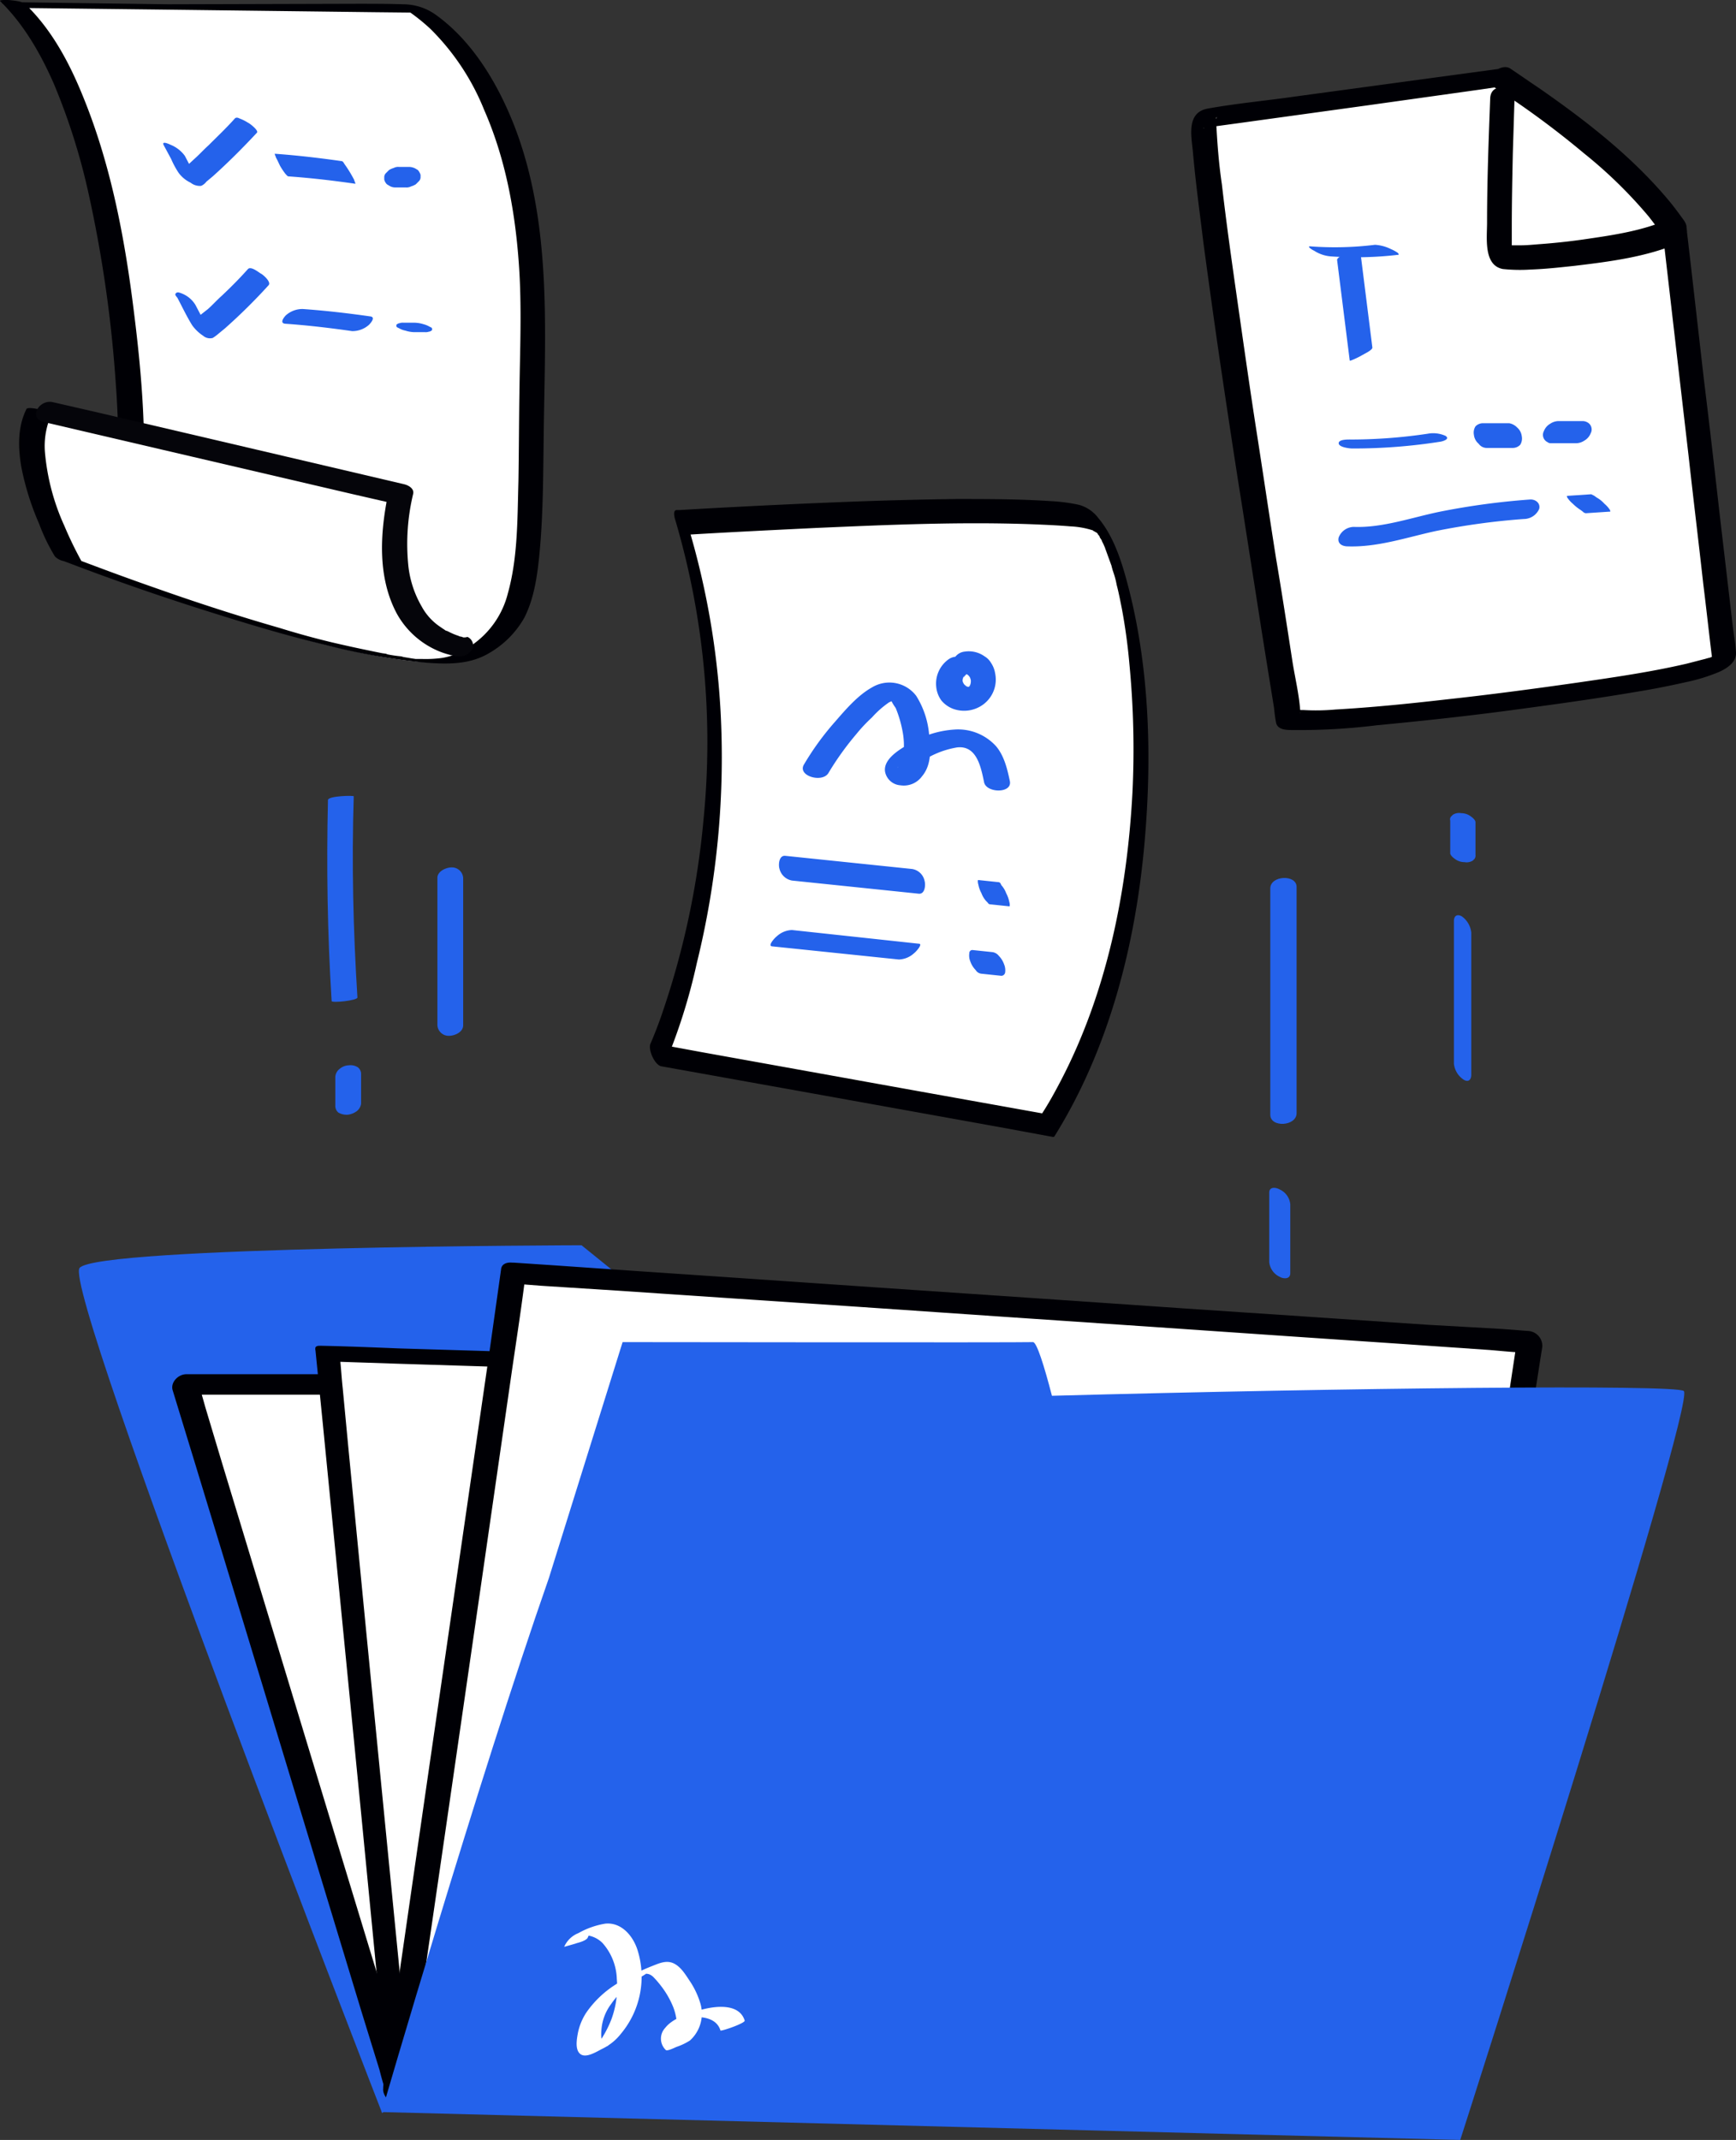 <svg xmlns="http://www.w3.org/2000/svg" width="329.946" height="406.616" viewBox="0 0 329.946 406.616">
  <rect x="0" y="0" width="329.946" height="406.616" fill="#333333" stroke="none"/>
  <g id="Free_Illustrations" data-name="Free Illustrations" transform="translate(-84.868 -46.184)">
    <g id="document">
      <g id="document-2">
        <path id="Path_2912" data-name="Path 2912" d="M306.7,319.1c0-3.1-8.5-23.2-8.5-23.2H211.6l-16.2-13.1s-92,.2-95.4,4.3,57.5,160.6,57.5,160.6Z" fill="#2462eb"/>
        <path id="Path_2913" data-name="Path 2913" d="M160.9,309.3h-41l40.9,134.6Z" fill="#fff"/>
        <path id="Path_2914" data-name="Path 2914" d="M161.3,307.3h-41c-1.6,0-3.1,1.6-2.6,3.1l4.1,13.4,9.8,32.2,11.8,38.9,10.2,33.6,3.4,11a53.387,53.387,0,0,0,1.6,5.3.349.349,0,0,0,.1.2c.3,1,2,.8,2.7.5a2.584,2.584,0,0,0,1.8-2.4V314c0-1.7.1-3.5,0-5.2v-.2c0-1.2-1.7-1.4-2.5-1.1a2.869,2.869,0,0,0-2.2,2.5V439.2c0,1.7-.1,3.5,0,5.2v.2l4.6-1.9L159,429.3l-9.8-32.2-11.8-38.9-10.2-33.6-3.3-11c-.5-1.8-1-3.6-1.6-5.3l-.1-.2-2.6,3.1h41C162.9,311.2,164.6,307.3,161.3,307.3Z" fill="#000005"/>
        <path id="Path_2915" data-name="Path 2915" d="M147,303.4l13.8,140.5L267.5,307.1Z" fill="#fff"/>
        <path id="Path_2916" data-name="Path 2916" d="M144.8,302.5l1.4,14,3.3,33.5,4,40.7,3.4,35,1.1,11.6c.2,1.8.3,3.7.5,5.5v.2c.1,1.4,3.5,3.2,4.5,2l2.8-3.6,7.8-10L185,416.7l14.1-18,15.3-19.6,15.5-19.9,14.4-18.5,12.2-15.6,8.8-11.3a50.2,50.2,0,0,0,4.1-5.3c0-.1.1-.1.2-.2.4-.5-.6-1.4-.9-1.6a4.589,4.589,0,0,0-2.5-1l-12-.4-28.8-.9-34.7-1.1-30-.9c-4.9-.2-9.8-.4-14.7-.5h-.2c-1,0-1.3.6-.7,1.4a4.7,4.7,0,0,0,3.1,1.6l12,.4,28.8.9,34.7,1.1,30,.9,10,.3c1.6,0,3.1.2,4.7.1h.2l-3.4-2.6-2.8,3.6-7.8,10-11.5,14.7-14,18L213.9,372l-15.5,19.9L184,410.4,171.8,426,163,437.2c-1.4,1.8-2.9,3.5-4.1,5.3l-.2.2,4.5,2-1.4-14-3.3-33.5-4-40.7-3.4-35L150,309.9c-.2-1.8-.3-3.7-.5-5.5v-.2C149.2,302.6,144.6,301,144.8,302.5Z" fill="#000005"/>
        <path id="Path_2917" data-name="Path 2917" d="M182.4,288.3,159.8,443.9l208.7-97.3,7-45.3Z" fill="#fff"/>
        <path id="Path_2918" data-name="Path 2918" d="M180.1,287.4,177.9,303l-5.4,37.2L166,385l-5.6,38.8c-.9,6.3-1.9,12.6-2.7,18.9v.3c-.2,1.6,1.9,3.6,3.6,2.9l7.9-3.7,21.1-9.9,30.2-14.1L256,401.7l36.4-17,33.4-15.6,26.4-12.3,15.4-7.2c.8-.4,1.5-.7,2.3-1.1,1.2-.6,1.1-1.7,1.3-2.9l1-6.2,5.4-34.8.4-2.5a2.852,2.852,0,0,0-2.5-3l-5.2-.4-14.2-.8-20.8-1.4-25.4-1.7-27.7-1.9-28-1.9L228,289.2l-22.1-1.5L190,286.6l-7.5-.5h-.3c-1.1-.1-2.2.3-2.1,1.6a2.865,2.865,0,0,0,2.5,2.4l5.2.4,14.1.9,20.8,1.4,25.4,1.7,27.7,1.9,28,1.9,26.2,1.8,22.1,1.5,15.9,1.1c2.5.2,5,.5,7.5.5h.3l-2.5-3L371,315.4l-3.8,24.5-.9,5.6,1-1.1-5.6,2.6-15.2,7.1L324,364.8l-27.4,12.8-29.9,14-30.3,14.1-28.3,13.2L184.2,430,167,438c-2.7,1.3-5.5,2.4-8.1,3.8l-.4.2,3.6,2.9,2.3-15.6,5.4-37.1,6.5-44.9,5.6-38.8c.9-6.3,1.9-12.6,2.7-18.9v-.3a2.788,2.788,0,0,0-1.9-2.8C181.9,286.1,180.3,286.2,180.1,287.4Z" fill="#000005"/>
        <path id="Path_2919" data-name="Path 2919" d="M404.9,310.5c-1.3-1.3-64.5-.6-120.1.9-1.5-5.8-2.9-10.2-3.6-10.2-2.1.1-78,0-78,0l-14,44.8c-13.6,38.9-31.8,101.5-31.8,101.5l205,5.3C362.4,452.9,407.2,312.9,404.9,310.5Z" fill="#2462eb"/>
      </g>
      <path id="Path_2920" data-name="Path 2920" d="M196.6,414.3a3.805,3.805,0,0,1,.9-1.3c.6-.5.3-.3-1.1.4-1.4.5-1.8.7-1,.5h.8a5.047,5.047,0,0,1,3.2,1.5,10.764,10.764,0,0,1,2.7,6.8,17.749,17.749,0,0,1-1,7.6,20.17,20.17,0,0,1-1.8,3.6A10.1,10.1,0,0,1,198,435c-.2.2-.4.5-.6.7s-1.2.8.2.2l2.9-1c-1.6.2-1.4-2.3-1.3-3.3A9.3,9.3,0,0,1,201,427a15.617,15.617,0,0,1,3.3-3.5,18.822,18.822,0,0,1,2.3-1.6l1.1-.7a10.909,10.909,0,0,0,1.1-.6l-1.6.6a3.4,3.4,0,0,1,1,.1,2.361,2.361,0,0,1,.9.6,17.384,17.384,0,0,1,1.3,1.5,16.942,16.942,0,0,1,2.4,4.1c1.1,2.8,1.1,6.2-1.4,8.2l4.6-1.8a2.671,2.671,0,0,1-.8-2.9,5.372,5.372,0,0,1,1-1.6c.5-.7-2.1.5-.9.3.4-.1.7-.1,1.1-.2,2.1-.2,4.7.2,5.4,2.5.1.2,4.8-1.4,4.6-1.9-1.1-3.5-6.1-2.7-8.7-1.9-2.1.6-5,1.5-6.4,3.3a2.988,2.988,0,0,0,.1,4.2h0c.3.3,1.8-.5,2.1-.6a11.507,11.507,0,0,0,2.5-1.2,6.869,6.869,0,0,0,1.9-7.3,15.6,15.6,0,0,0-2-4.1c-.8-1.2-1.7-2.7-3.1-3.3s-2.8.1-4.1.6a37.128,37.128,0,0,0-5.3,2.6,19.372,19.372,0,0,0-7.1,6.2,11.1,11.1,0,0,0-1.6,3.9c-.2,1.1-.6,3.2.5,4s3.1-.5,4.1-1a10.052,10.052,0,0,0,3.6-2.9,16.887,16.887,0,0,0,3.1-16c-.9-2.7-3.1-5.2-6.1-4.9a15.537,15.537,0,0,0-5.1,1.8,4.917,4.917,0,0,0-2.7,2.6s2.2-.6,2.4-.7c.4-.1,1.9-.5,2.1-1.1Z" fill="#fff"/>
    </g>
    <g id="paper">
      <path id="Path_2921" data-name="Path 2921" d="M369.9,61l-56,7.7c-2.5.3,15.4,111.5,15.7,114s83.4-7.1,82.8-11.4S403,90.1,403,90.1C394,76.2,369.9,61,369.9,61Z" fill="#fff"/>
      <path id="Path_2922" data-name="Path 2922" d="M370.3,59.2,357,61l-25.8,3.5c-5.5.8-11.1,1.3-16.7,2.3-4.2.7-3.2,5.2-2.9,8.3.5,5.8,1.3,11.5,2,17.3,1.1,8.1,2.2,16.1,3.4,24.2,1.3,8.7,2.6,17.4,4,26.1,1.2,7.7,2.4,15.3,3.6,23,.8,5,1.6,10,2.4,14.9.1.9.2,1.9.4,2.9.3,1.4,2,1.4,3.2,1.4a120.126,120.126,0,0,0,15.9-.9c8.4-.8,16.8-1.7,25.1-2.8,8.2-1.1,16.3-2.2,24.5-3.6,3.1-.5,6.1-1.1,9.2-1.8a34.12,34.12,0,0,0,6.2-1.9c1.6-.7,3.5-1.9,3.3-3.9-.1-1.6-.4-3.2-.6-4.8-.8-6.9-1.6-13.7-2.4-20.5-1-8.8-2-17.6-3.1-26.5l-2.5-21.9-.7-6c0-.4-.1-.8-.1-1.2a3.379,3.379,0,0,0-.6-1.2c-.8-1.1-1.6-2.2-2.5-3.3-7-8.5-16-15.5-25.1-21.8-1.8-1.2-3.5-2.4-5.3-3.6s-5.5,2-3.6,3.2a168.882,168.882,0,0,1,17.6,12.9,87.218,87.218,0,0,1,12.3,12c.8,1,1.6,2.1,2.4,3.2.1.1.4.6.4.3v.1a5.283,5.283,0,0,1,.1,1.3l1.8,15.6,2.9,25c.9,8.1,1.9,16.3,2.8,24.4.6,4.8,1.1,9.5,1.7,14.3a1.268,1.268,0,0,0,.1.6c-.1-.3.2-.8.5-1.2.5-.6-.4.4.3-.2.4-.4.1-.1-.1,0-.4.3.7-.3.2-.1-.2.1-.3.1-.5.2-.4.1-.8.3-1.1.4-.6.2.5-.1-.1,0l-.7.2c-1.2.3-2.3.6-3.5.9-6.9,1.6-13.9,2.6-20.8,3.6-8.4,1.2-16.7,2.3-25,3.2-7,.8-13.9,1.5-20.9,1.9a41.419,41.419,0,0,1-6.1.1h-.5c-.4,0-.4-.1,0,0a1.268,1.268,0,0,0-.6-.1c-.2,0,.4.2.2.1,0,0,.4.4.3.6v-.3c-.2-3.2-1-6.4-1.5-9.6-1-6.5-2-13-3.1-19.5-1.3-8.2-2.5-16.4-3.8-24.7-1.3-8.4-2.5-16.9-3.7-25.3-1-7-2-14.1-2.8-21.1-.6-4-.9-8.1-1.1-12.2v-.2a2.268,2.268,0,0,1,.1-.4c.1.2-.3.7-.4.8a7.072,7.072,0,0,1-1.8,1.2c-.4.3-.4.1-.2.1a1.268,1.268,0,0,0,.6-.1l6.6-.9,23.9-3.3,21.4-3,3.4-.5a3.38,3.38,0,0,0,2.6-2.3C372.4,59.3,371.2,59.1,370.3,59.2Z" fill="#000005"/>
      <path id="Path_2923" data-name="Path 2923" d="M368.1,64.8c-.3,7.9-.6,15.8-.6,23.7,0,2.9-.7,8.1,3,8.8a31.084,31.084,0,0,0,5.3.1c2.8-.1,5.5-.4,8.3-.7,6.7-.8,13.8-1.7,20-4.4,2.7-1.2.4-5.6-2.2-4.4-5,2.2-10.7,3-16.2,3.8-2.8.4-5.7.7-8.5.9-1.2.1-2.3.2-3.5.2h-2l-.8-.1c-.7,0,0,0,.3.2a2.41,2.41,0,0,1,1,1c0,.1.1.7.1.4a1.268,1.268,0,0,0-.1-.6c.2.9,0-.1,0-.4V89.4c0-4.7.1-9.5.2-14.2.1-3.2.2-6.4.3-9.7.2-2.9-4.4-3.9-4.6-.7Z" fill="#000005"/>
      <path id="Path_2924" data-name="Path 2924" d="M337.8,94.9a68.472,68.472,0,0,0,12.8-.3c.3,0-.1-.4-.1-.4a8.264,8.264,0,0,0-1.3-.7,7.872,7.872,0,0,0-3-.8A62.411,62.411,0,0,1,334,93c-1-.1.5.8.6.8a6.794,6.794,0,0,0,3.2,1.1Z" fill="#2462eb"/>
      <path id="Path_2925" data-name="Path 2925" d="M339,95.6l2.4,19.1c0,.2,2.2-.9,2.3-1,.3-.2,2.1-1,2-1.5-.8-6.4-1.6-12.7-2.4-19.1,0-.2-2.2.9-2.3,1-.3.2-2.1,1-2,1.5Z" fill="#2462eb"/>
      <path id="Path_2926" data-name="Path 2926" d="M341.8,131.4a105.986,105.986,0,0,0,16.9-1.3c.5-.1,1.8-.5.9-1.1a5.748,5.748,0,0,0-3.4-.4,99.739,99.739,0,0,1-14.4,1.1c-.5,0-2.5-.1-2.5.7S341.5,131.4,341.8,131.4Z" fill="#2462eb"/>
      <path id="Path_2927" data-name="Path 2927" d="M367.4,131.3h5a1.974,1.974,0,0,0,1.4-.6,2.223,2.223,0,0,0,.3-1.6,2.588,2.588,0,0,0-.9-1.7,2.751,2.751,0,0,0-1.5-.8h-5a1.974,1.974,0,0,0-1.4.6,2.223,2.223,0,0,0-.3,1.6,2.588,2.588,0,0,0,.9,1.7,1.9,1.9,0,0,0,1.5.8Z" fill="#2462eb"/>
      <path id="Path_2928" data-name="Path 2928" d="M341,150c5.7.2,11.2-1.7,16.7-2.9a133.127,133.127,0,0,1,16.8-2.3,3.2,3.2,0,0,0,2.9-1.9c.3-1.1-.7-1.9-1.8-1.8a138.864,138.864,0,0,0-17,2.3c-5.4,1.1-10.9,3.1-16.4,2.9a3.139,3.139,0,0,0-2.9,2c-.3,1.2.7,1.7,1.7,1.7Z" fill="#2462eb"/>
      <path id="Path_2929" data-name="Path 2929" d="M386.3,143.7l4.5-.3c.1,0,.2,0,.1-.1a.367.367,0,0,0-.1-.3,5.241,5.241,0,0,0-1-1.1,5.665,5.665,0,0,0-1.5-1.2l-.4-.3-.6-.3-4.5.3c-.1,0-.2,0-.1.1a.367.367,0,0,0,.1.3,5.241,5.241,0,0,0,1,1.1,8.777,8.777,0,0,0,1.5,1.2l.4.3A.864.864,0,0,0,386.3,143.7Z" fill="#2462eb"/>
      <path id="Path_2930" data-name="Path 2930" d="M379.7,130.4h4.5a2.9,2.9,0,0,0,1.8-.5,2.758,2.758,0,0,0,1.2-1.4,1.528,1.528,0,0,0-.7-2.1,1.854,1.854,0,0,0-.7-.2h-4.5a2.9,2.9,0,0,0-1.8.5,2.758,2.758,0,0,0-1.2,1.4,1.528,1.528,0,0,0,.7,2.1A.952.952,0,0,0,379.7,130.4Z" fill="#2462eb"/>
      <path id="Path_2931" data-name="Path 2931" d="M87.5,47.1l76.2,1s23.1,11.2,22.5,59.9.5,56.2-11.9,62.9S98.1,153,98.1,153s-10.7-18.6-5.6-28.3l17.4,3.3S108.4,67.2,87.5,47.1Z" fill="#fff"/>
      <path id="Path_2932" data-name="Path 2932" d="M89.2,47.7,115,48l41,.5,9.4.1-3.8-.8.4.2.3.2c.2.1.4.3.6.4a36.781,36.781,0,0,1,3.8,3.1,45.536,45.536,0,0,1,10.2,15.4c4.3,9.8,6.1,20.5,6.7,31.1.4,7.3.1,14.6,0,21.9-.1,5.9-.1,11.7-.2,17.6-.2,7-.1,14.4-2,21.2a16.921,16.921,0,0,1-6.9,9.9,12.749,12.749,0,0,1-5.6,2.4,22.954,22.954,0,0,1-3.7.2h-1.3l-.7-.1-1.2-.2-.6-.1h.1l-.4-.1a25.125,25.125,0,0,1-2.7-.4h.1l-.3-.1-.7-.1L156,170c-1.9-.4-3.4-.7-5.6-1.2-4.1-.9-8.2-2-12.4-3.3-8-2.3-16-4.9-23.9-7.7-4.6-1.6-9.2-3.3-13.7-5l-.7-.3.7.4a71.3,71.3,0,0,1-3.3-6.8A42.614,42.614,0,0,1,93.4,132a14.629,14.629,0,0,1,1.4-7.4l-2.5-.1,17.4,3.3c.2,0,2.5.4,2.5.1-.2-7.3-.9-14.6-1.8-21.8-1.7-14-4.3-28.1-9.6-41.2-2.6-6.5-6-13-11.1-17.9-.6-.6-2.2-.7-3-.8-.2,0-2.1-.1-1.8.2,4.5,4.4,7.7,10,10.2,15.7a121.049,121.049,0,0,1,6.5,20.4,242.49,242.49,0,0,1,5.3,37c.2,2.6.3,5.1.4,7.7l2.5.1L92.4,124c-.3-.1-2.3-.5-2.5-.1-1.7,3.4-1.6,7.3-1,10.9a51.1,51.1,0,0,0,3.4,10.9,35.447,35.447,0,0,0,3,6.2,3.152,3.152,0,0,0,1.7.9q14.1,5.4,28.5,9.9c7,2.2,14,4.3,21.1,6a124.492,124.492,0,0,0,19.2,3.4c4.1.3,8.3.4,12-1.8a17.953,17.953,0,0,0,6.7-6.7c1.9-3.7,2.5-8.1,2.9-12.2.7-7.3.7-14.7.8-22.1.2-19.7,1.7-40.2-5.5-59-3.1-8-7.9-16.2-15-21.3a10.657,10.657,0,0,0-6.2-2c-2.9-.1-5.8-.1-8.6-.1l-36.1.1-29.3-.4H85.9c-.8,0-.9.2-.1.5A9.737,9.737,0,0,0,89.2,47.7Z" fill="#000005"/>
      <path id="Path_2933" data-name="Path 2933" d="M173.1,167.3a.6.6,0,0,1-.4-.1l-.5-.1c-.6-.1.5.2-.2-.1a12.2,12.2,0,0,1-1.7-.7l-.4-.2-.3-.1c.3.2-.2-.1-.3-.2a6.124,6.124,0,0,1-.6-.4,10.914,10.914,0,0,1-3.7-4,19.578,19.578,0,0,1-2.5-7.5,40.8,40.8,0,0,1,.9-13.9c.2-1-.9-1.6-1.7-1.8l-22.6-5.3-35.9-8.4-8.3-1.9c-2.6-.6-4.8,3.1-1.6,3.8l22.7,5.3,36,8.4,8.3,1.9-1.7-1.8c-1.5,7.4-2,15.7,1.7,22.6a16.24,16.24,0,0,0,8.7,7.4,19.733,19.733,0,0,0,2.6.7,2.956,2.956,0,0,0,3.1-1.5,1.791,1.791,0,0,0-1-2.2,1.486,1.486,0,0,1-.6.1Z" fill="#05050a"/>
      <path id="Path_2934" data-name="Path 2934" d="M139.7,79.7c4.3.3,8.5.8,12.7,1.4.1,0-.3-.8-.2-.7a24.065,24.065,0,0,0-1.9-3.1c-.1-.2-.3-.5-.5-.5-4.2-.6-8.5-1.1-12.7-1.4-.1,0,.3.8.2.7.3.5.5,1,.8,1.6a13.03,13.03,0,0,0,1,1.5c.2.2.4.5.6.5Z" fill="#2462eb"/>
      <path id="Path_2935" data-name="Path 2935" d="M160,81.8h2a1.8,1.8,0,0,0,1-.2,3.552,3.552,0,0,0,.9-.4l.6-.6a1.08,1.08,0,0,0,.3-.7v-.5a2.622,2.622,0,0,0-.5-.9l-.5-.3a2.663,2.663,0,0,0-1.2-.3h-1.9a1.8,1.8,0,0,0-1,.2,3.552,3.552,0,0,0-.9.4l-.6.6a1.08,1.08,0,0,0-.3.7v.5a1.934,1.934,0,0,0,.5.9l.5.3a2.016,2.016,0,0,0,1.1.3Z" fill="#2462eb"/>
      <path id="Path_2936" data-name="Path 2936" d="M116,73.8l1.4,2.6a16.53,16.53,0,0,0,1.4,2.6,6.033,6.033,0,0,0,2.3,1.9,2.809,2.809,0,0,0,2,.6,2.539,2.539,0,0,0,1-.8l1.2-1c2.9-2.6,5.7-5.4,8.4-8.3.4-.4-1.4-1.8-1.7-1.9a7.973,7.973,0,0,0-1.6-.8c-.2-.1-.6-.3-.9,0-1.6,1.8-3.3,3.4-5,5.1-.9.8-1.7,1.7-2.6,2.5l-1.3,1.2-.6.5a4.349,4.349,0,0,1-.7.6l2.5,1.4-.1-.1,1.1,1.1c-1-1.7-1.9-3.5-2.8-5.2a6.211,6.211,0,0,0-2.7-2.1c-.4-.2-1.8-.8-1.3.1Z" fill="#2462eb"/>
      <path id="Path_2937" data-name="Path 2937" d="M139.1,107.7c4.3.3,8.5.8,12.7,1.4a4.717,4.717,0,0,0,3.2-1.2c.4-.4,1.3-1.5.2-1.6-4.2-.6-8.5-1.1-12.8-1.4a4.717,4.717,0,0,0-3.2,1.2c-.3.3-1.3,1.5-.1,1.6Z" fill="#2462eb"/>
      <path id="Path_2938" data-name="Path 2938" d="M163.8,109.3h1.9a1.7,1.7,0,0,0,.7-.1c.2,0,.3-.1.5-.2a.367.367,0,0,0,.1-.3c0-.1-.1-.3-.2-.3l-.4-.2a4.179,4.179,0,0,0-1-.4,6.279,6.279,0,0,0-1.9-.3h-2a1.7,1.7,0,0,0-.7.1c-.2,0-.3.1-.5.2a.367.367,0,0,0-.1.3c0,.1.1.3.2.3l.4.2a3.582,3.582,0,0,0,1.1.4,5.822,5.822,0,0,0,1.9.3Z" fill="#2462eb"/>
      <path id="Path_2939" data-name="Path 2939" d="M118.6,102.8c.9,1.7,1.8,3.6,2.8,5.2a7.957,7.957,0,0,0,2.1,2,1.979,1.979,0,0,0,1.8.4,9.38,9.38,0,0,0,1.2-.9l1.1-.9a107.034,107.034,0,0,0,8.3-8.2c.6-.6-1-2-1.4-2.2s-1.9-1.5-2.5-.9c-1.6,1.8-3.3,3.5-5,5.1-.9.8-1.7,1.7-2.6,2.5L123,106l-.6.5c0,.1-.6.6-.6.6l1.9,1-.1-.1,1.2,1.3c-1-1.7-1.9-3.5-2.8-5.2a5.324,5.324,0,0,0-2.7-2.2c-.3-.1-.7-.3-1,0s.1.6.3.9Z" fill="#2462eb"/>
      <path id="Path_2940" data-name="Path 2940" d="M284.2,260.1l-74.4-13.4s21-47,4.6-101.2c0,0,67.6-4.2,77.2-.8S311.4,216.5,284.2,260.1Z" fill="#fff"/>
      <path id="Path_2941" data-name="Path 2941" d="M283.3,257.8l-25.1-4.5-40-7.2-9.2-1.7,2.1,4.3a110.583,110.583,0,0,0,6.2-19.5,163.092,163.092,0,0,0,4.5-48.2,151.205,151.205,0,0,0-6.1-34.7l-.4,1.5c8.2-.5,16.5-.9,24.7-1.3,13.7-.6,27.4-1.2,41.1-.7,2.4.1,4.8.2,7.2.4a16.28,16.28,0,0,1,4.4.8c-.4-.1.3.2.4.3.4.2-.2-.3.1,0l.4.4c.3.3-.3-.4,0,.1a1.38,1.38,0,0,1,.3.4c.4.5-.2-.4,0,.1l.4.6c.4.6-.2-.5,0,.1l.3.6.3.7c.3.6-.2-.4.1.3l1.2,3.3c-.2-.5.1.4.1.5l.3.9a14.619,14.619,0,0,1,.5,2c.4,1.5.7,3.1,1,4.6.6,3.2,1.1,6.8,1.4,10.2a169.847,169.847,0,0,1,.6,24.7c-1,18.9-4.9,38.1-13.7,54.9-1.1,2.1-2.2,4.1-3.5,6.1-.7,1.2,1.9,5.2,2.5,4.1,10.3-16.6,15.3-36.3,17-55.6,1.4-15.8,1-32.4-2.9-47.9-1.2-4.7-2.7-10-5.9-13.8a6.842,6.842,0,0,0-3.7-2.5,33.275,33.275,0,0,0-5.4-.7c-6-.4-12-.4-17.9-.4q-11.1.15-22.2.6c-10.1.4-20.2.9-30.4,1.5h-.5c-.7,0-.5,1-.4,1.5a148.963,148.963,0,0,1,5.5,57.1,157.187,157.187,0,0,1-7.7,36.5q-1.05,3.15-2.4,6.3c-.5,1.1.8,4.1,2.1,4.3l25.1,4.5,40,7.2,9.2,1.7c.9.2.4-1.7.2-2C285,259.6,284.3,258,283.3,257.8Z" fill="#000005"/>
      <path id="Path_2942" data-name="Path 2942" d="M242.3,193.1a55.34,55.34,0,0,1,5.3-7.4,29.961,29.961,0,0,1,3-3.2,18.067,18.067,0,0,1,3.3-2.9c.1,0,.8-.4.8-.3h-.4c-.2-.1-.2-.1,0,.1a9.131,9.131,0,0,0,.8,1.3,22.26,22.26,0,0,1,1.3,4.4,13.963,13.963,0,0,1,.2,4.1,5.84,5.84,0,0,1-.4,1.8,1.612,1.612,0,0,1-.4.7c-.6.8-.5-.2,1,.4l1,.6c.2.2.1,0,.4-.3a9.014,9.014,0,0,1,1-.9,16.906,16.906,0,0,1,7.6-3.3c3.7-.4,4.5,3.7,5.1,6.6.4,2.1,5.4,2.2,4.9-.2s-1.1-4.8-2.6-6.6a9.728,9.728,0,0,0-7.8-3.2,18.67,18.67,0,0,0-8.3,2.5c-1.8,1-5.5,3-5,5.6a3.189,3.189,0,0,0,2.9,2.5,4.28,4.28,0,0,0,4.1-1.7c1.7-2,1.7-4.8,1.4-7.2a16.406,16.406,0,0,0-2.5-8.1,6.393,6.393,0,0,0-8.4-1.6c-2.7,1.5-5,4.2-7,6.5a52.449,52.449,0,0,0-5.9,8.1c-1.4,2.2,3.4,3.6,4.6,1.7Z" fill="#2462eb"/>
      <path id="Path_2943" data-name="Path 2943" d="M265.1,171.5a5.666,5.666,0,0,0-2.3,5.1,5.234,5.234,0,0,0,1,2.7,5.33,5.33,0,0,0,2.3,1.6,6.131,6.131,0,0,0,5.7-.9,5.885,5.885,0,0,0,2.2-5.9,4.959,4.959,0,0,0-.8-2,3.447,3.447,0,0,0-1.2-1.2,5.178,5.178,0,0,0-3.8-.9,2.588,2.588,0,0,0-1.7.9,2.271,2.271,0,0,0-.6,1.6,2.214,2.214,0,0,0,2.5,1.8h.4l-.6-.1a2.544,2.544,0,0,1,.7.2l-.5-.2a1.794,1.794,0,0,1,.7.5l-.4-.4a4.349,4.349,0,0,1,.6.7l-.3-.5a3,3,0,0,1,.4,1l-.1-.6a4.868,4.868,0,0,1,.1,1.2v-.6a3.6,3.6,0,0,1-.2,1.1l.2-.6a5.938,5.938,0,0,1-.4.8l.3-.5a2.182,2.182,0,0,1-.4.5l.5-.4c-.2.2-.4.3-.5.4l.6-.3c-.2.1-.5.2-.7.3l.6-.2a2.2,2.2,0,0,1-.8.1h.6a1.949,1.949,0,0,1-.8-.1l.6.1a2.614,2.614,0,0,1-.8-.3l.5.2a1.794,1.794,0,0,1-.7-.5l.4.4a2.651,2.651,0,0,1-.5-.6l.3.5a3.552,3.552,0,0,1-.4-.9l.1.6a3.4,3.4,0,0,1-.1-1v.6a3.553,3.553,0,0,1,.2-1l-.2.6a1.612,1.612,0,0,1,.4-.7l-.3.5a2.182,2.182,0,0,1,.4-.5l-.5.4.2-.2a2.523,2.523,0,0,0,1-1.5,1.8,1.8,0,0,0-.4-1.6,2.731,2.731,0,0,0-3.5-.2Z" fill="#2462eb"/>
      <path id="Path_2944" data-name="Path 2944" d="M235.4,213.5l24.1,2.5c1.2.1,1.3-1.7,1.1-2.4a2.87,2.87,0,0,0-2.4-2.3l-24.1-2.5c-1.2-.1-1.3,1.7-1.1,2.4A2.991,2.991,0,0,0,235.4,213.5Z" fill="#2462eb"/>
      <path id="Path_2945" data-name="Path 2945" d="M272.9,218l3.8.4c.2,0,0-.9,0-.8a5.775,5.775,0,0,0-.6-1.7,4.617,4.617,0,0,0-.9-1.5l-.2-.4a.52.52,0,0,0-.4-.2l-3.8-.4c-.2,0,0,.9,0,.8a5.775,5.775,0,0,0,.6,1.7,4.617,4.617,0,0,0,.9,1.5l.3.3c.1.2.2.2.3.3Z" fill="#2462eb"/>
      <path id="Path_2946" data-name="Path 2946" d="M231.6,226l24.1,2.5a4.454,4.454,0,0,0,2.9-1.2c.2-.1,1.8-1.8.9-1.8l-24.1-2.6a4.454,4.454,0,0,0-2.9,1.2c-.3.2-1.8,1.8-.9,1.9Z" fill="#2462eb"/>
      <path id="Path_2947" data-name="Path 2947" d="M271.4,231.2l3.8.4a.749.749,0,0,0,.7-.6,2.966,2.966,0,0,0-.2-1.6,4.355,4.355,0,0,0-1-1.6,1.855,1.855,0,0,0-1.2-.7l-3.8-.4a.576.576,0,0,0-.6.6,2.966,2.966,0,0,0,.2,1.6,4.355,4.355,0,0,0,1,1.6A1.442,1.442,0,0,0,271.4,231.2Z" fill="#2462eb"/>
      <path id="Path_2948" data-name="Path 2948" d="M147.2,198.2c-.3,12.7-.1,25.4.7,38.2,0,.4,5-.1,4.9-.7-.8-12.7-1.1-25.4-.7-38.2.1-.2-4.9-.1-4.9.7Z" fill="#2462eb"/>
      <path id="Path_2949" data-name="Path 2949" d="M148.6,250.8v5.5a1.612,1.612,0,0,0,.6,1.3,3.287,3.287,0,0,0,1.7.4,3.594,3.594,0,0,0,1.8-.7,2.189,2.189,0,0,0,.8-1.4v-5.6a1.612,1.612,0,0,0-.6-1.3,2.543,2.543,0,0,0-1.7-.4,2.875,2.875,0,0,0-1.8.7,2.057,2.057,0,0,0-.8,1.5Z" fill="#2462eb"/>
      <path id="Path_2950" data-name="Path 2950" d="M168,213v27.8a2.135,2.135,0,0,0,2.1,2.2h.1c1.1,0,2.7-.7,2.7-2V213.2a2.135,2.135,0,0,0-2.1-2.2h-.1C169.7,211,168,211.7,168,213Z" fill="#2462eb"/>
      <path id="Path_2951" data-name="Path 2951" d="M326.3,215v43c0,2.5,5,2.2,5-.3v-43c0-2.4-5-2.2-5,.3Z" fill="#2462eb"/>
      <path id="Path_2952" data-name="Path 2952" d="M326.1,272.8V286a3.462,3.462,0,0,0,2,2.8c.7.4,2,.5,2-.7V275a3.462,3.462,0,0,0-2-2.8c-.7-.4-2-.6-2,.6Z" fill="#2462eb"/>
      <path id="Path_2953" data-name="Path 2953" d="M361.2,221.2v27.1a4.158,4.158,0,0,0,1.8,3c.9.6,1.5.1,1.5-.9v-27a4.354,4.354,0,0,0-1.8-3.1C361.8,219.8,361.2,220.2,361.2,221.2Z" fill="#2462eb"/>
      <path id="Path_2954" data-name="Path 2954" d="M365.3,208.6v-6.2c0-.4-.6-.9-.9-1.1a3,3,0,0,0-1.8-.6,2.223,2.223,0,0,0-1.6.3l-.3.3a.778.778,0,0,0-.2.8v6.2c0,.4.6.9.9,1.1a3,3,0,0,0,1.8.6,2.223,2.223,0,0,0,1.6-.3l.3-.3a1.077,1.077,0,0,0,.2-.8Z" fill="#2462eb"/>
    </g>
  </g>
</svg>
